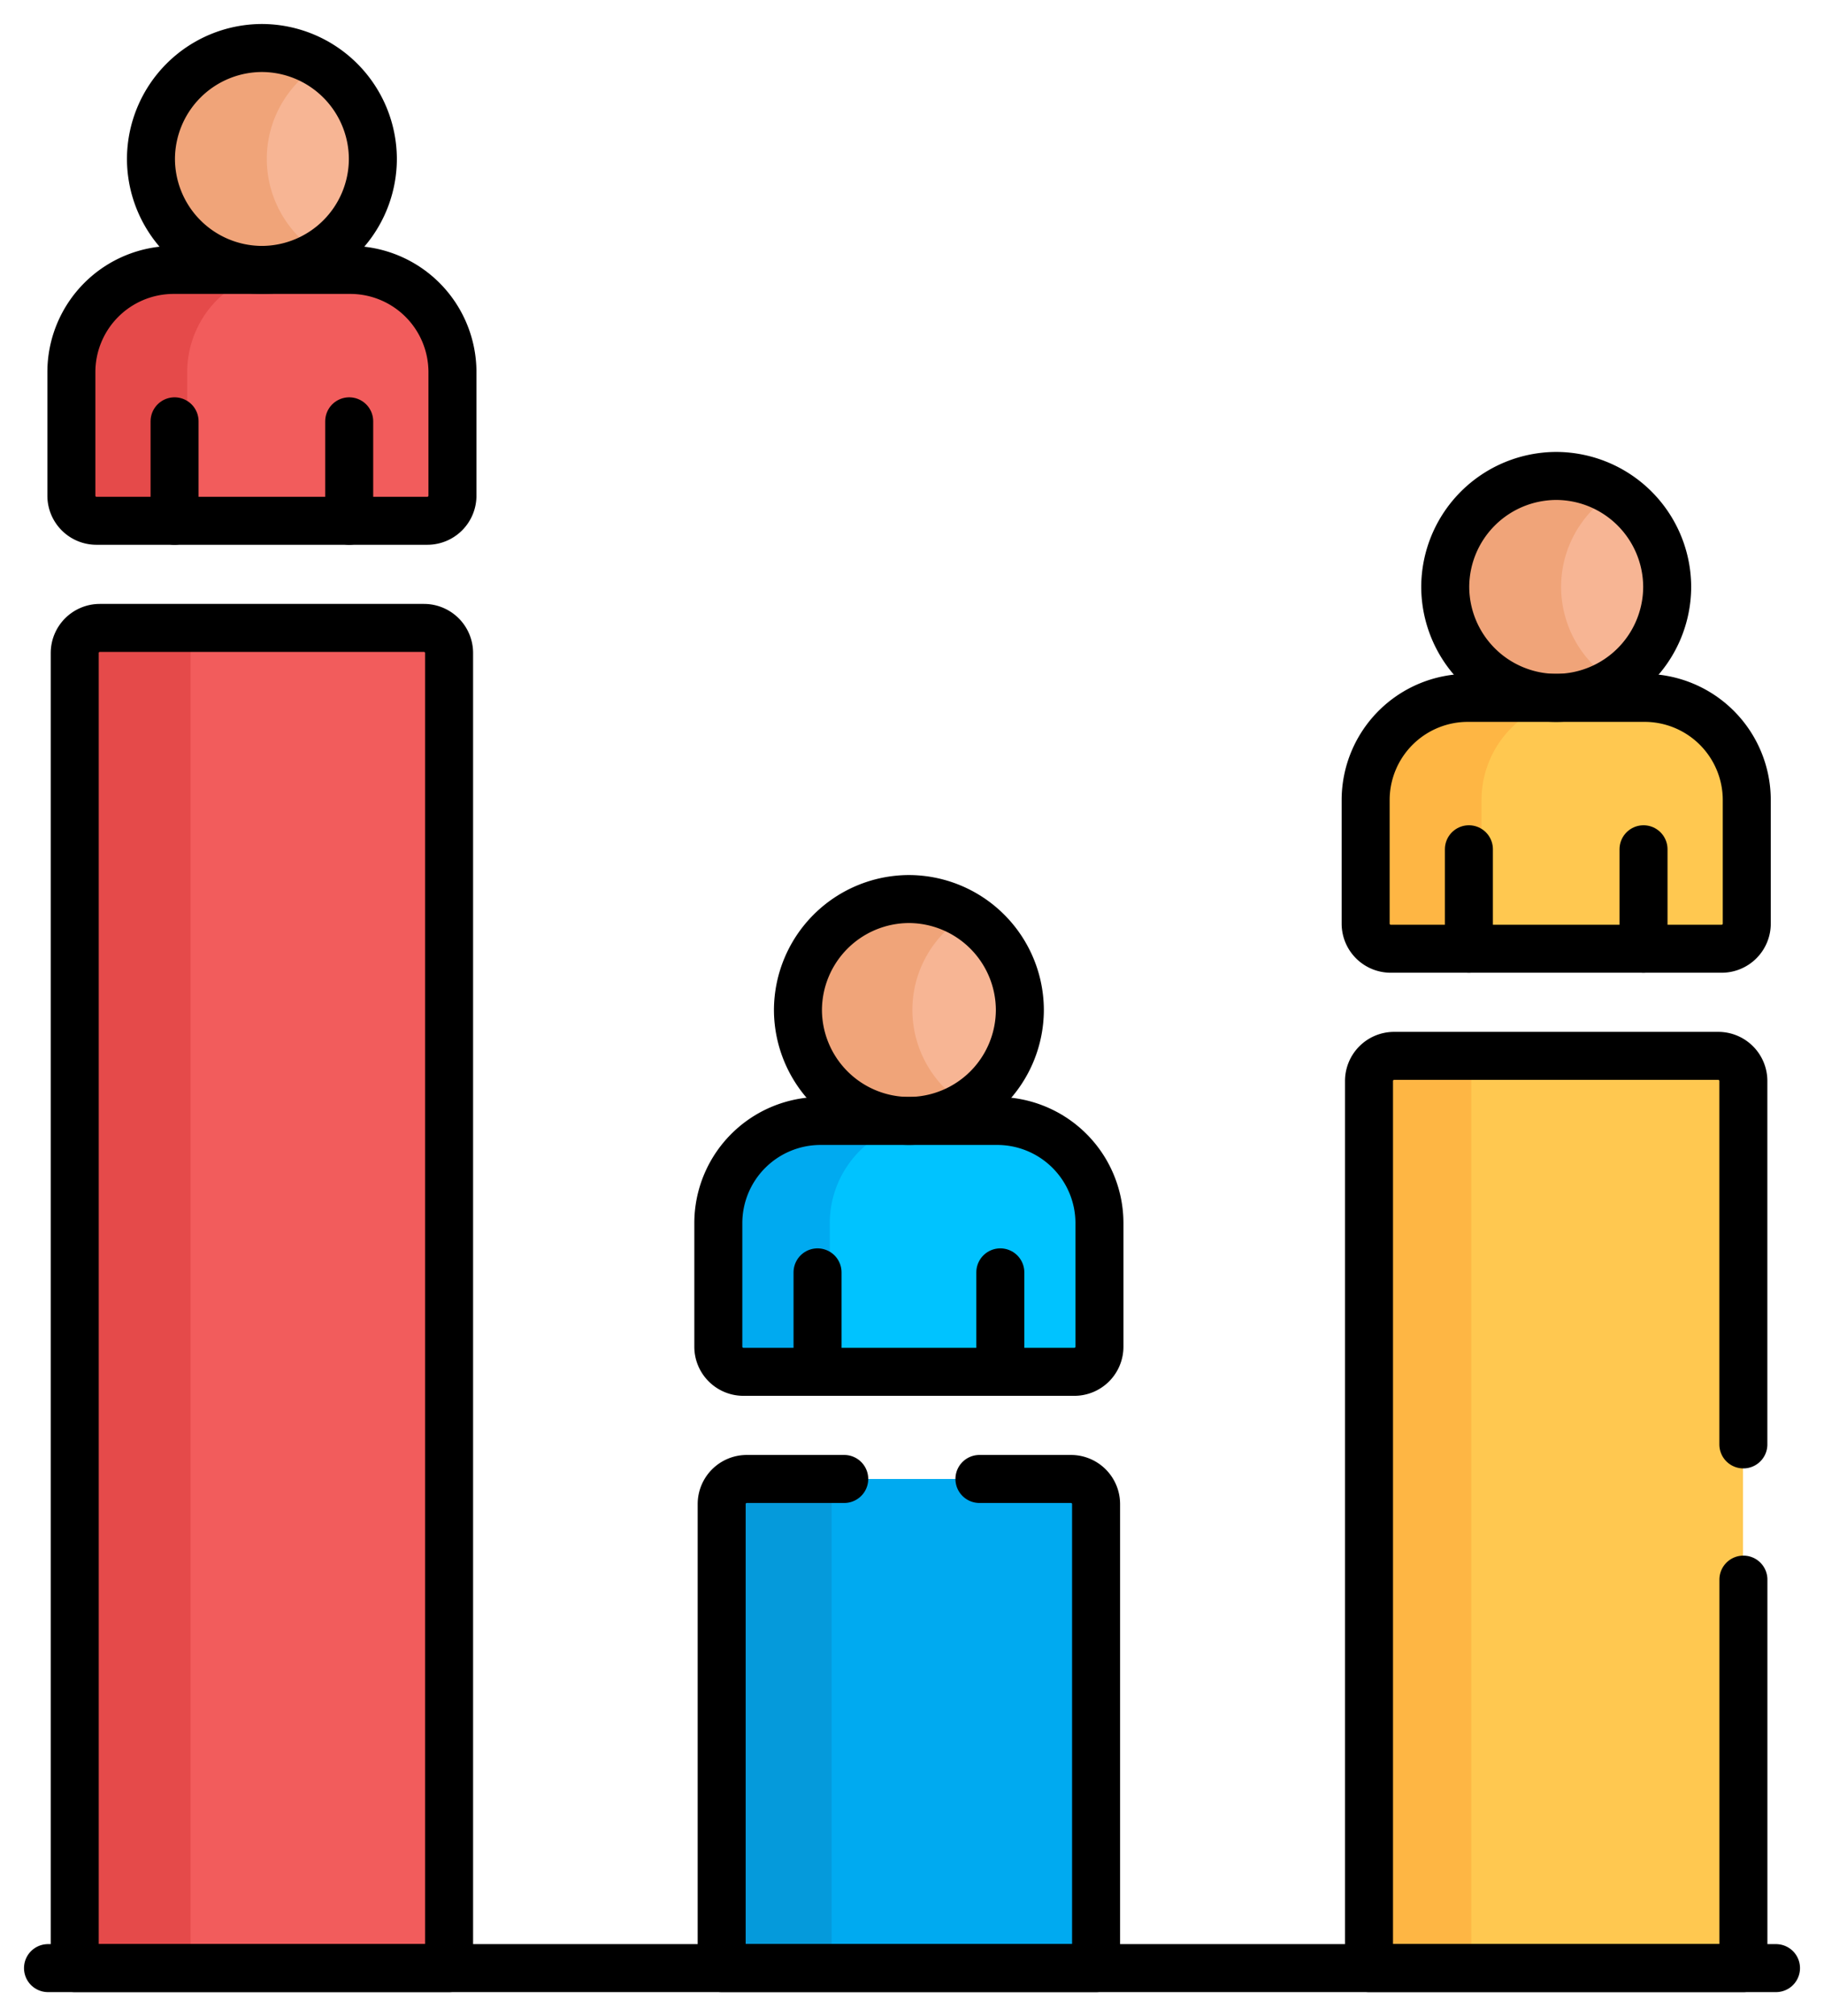 <svg xmlns="http://www.w3.org/2000/svg" width="38" height="42" viewBox="0 0 38 42"><g><g><g><g><path fill="#ffc850" d="M35.789 21.996h-6.754a.523.523 0 0 0-.523.523V41h7.8V22.52a.523.523 0 0 0-.523-.523"/></g></g><g><g><path fill="#feb644" d="M31.175 21.996h-2.423a.523.523 0 0 0-.523.523V41h2.423V22.52c0-.289.234-.523.523-.523"/></g></g><g><g><path fill="#00aaf0" d="M22.302 30.81h-6.754a.523.523 0 0 0-.522.522V41h7.799v-9.668a.523.523 0 0 0-.523-.522"/></g></g><g><g><path fill="#059adb" d="M17.848 30.81h-2.423a.523.523 0 0 0-.523.522V41h2.423v-9.668c0-.288.234-.522.523-.522"/></g></g><g><g><path fill="#f7b594" d="M5.447 1a2.318 2.318 0 0 0-2.312 2.312 2.318 2.318 0 0 0 2.312 2.311A2.319 2.319 0 0 0 7.76 3.312 2.319 2.319 0 0 0 5.447 1"/></g></g><g><g><path fill="#f0a479" d="M5.558 3.312c0-.828.441-1.558 1.1-1.966A2.292 2.292 0 0 0 5.448 1a2.318 2.318 0 0 0-2.313 2.312 2.319 2.319 0 0 0 2.312 2.311c.444 0 .859-.126 1.211-.345a2.315 2.315 0 0 1-1.1-1.966"/></g></g><g><g><path fill="#f25c5c" d="M8.824 13.081H2.07a.523.523 0 0 0-.523.523V41h7.8V13.604a.523.523 0 0 0-.523-.523"/></g></g><g><g><path fill="#e54a4a" d="M4.493 13.081H2.07a.523.523 0 0 0-.523.523V41H3.97V13.604c0-.289.234-.523.523-.523"/></g></g><g><g><path fill="#f25c5c" d="M7.292 5.623h-3.69a2.13 2.13 0 0 0-2.125 2.125v2.578c0 .289.234.523.523.523h6.894a.523.523 0 0 0 .523-.523V7.748a2.13 2.13 0 0 0-2.125-2.125"/></g></g><g><g><path fill="#e54a4a" d="M3.9 10.326V7.748a2.13 2.13 0 0 1 2.125-2.125H3.602a2.13 2.13 0 0 0-2.125 2.125v2.578c0 .289.234.523.523.523h2.423a.523.523 0 0 1-.523-.523"/></g></g><g><g><path fill="#f7b594" d="M18.926 18.729a2.318 2.318 0 0 0-2.312 2.311 2.318 2.318 0 0 0 2.312 2.312 2.319 2.319 0 0 0 2.311-2.312 2.319 2.319 0 0 0-2.311-2.311"/></g></g><g><g><path fill="#f0a479" d="M19.008 21.04c0-.828.442-1.558 1.1-1.966a2.292 2.292 0 0 0-1.21-.345 2.318 2.318 0 0 0-2.313 2.311 2.319 2.319 0 0 0 2.312 2.312c.444 0 .859-.127 1.211-.346a2.315 2.315 0 0 1-1.1-1.966"/></g></g><g><g><path fill="#00c3ff" d="M20.77 23.352h-3.69a2.13 2.13 0 0 0-2.125 2.124v2.579c0 .288.234.523.523.523h6.894a.523.523 0 0 0 .523-.523v-2.579a2.13 2.13 0 0 0-2.125-2.124"/></g></g><g><g><path fill="#00aaf0" d="M17.287 28.055v-2.579a2.13 2.13 0 0 1 2.125-2.124h-2.423a2.13 2.13 0 0 0-2.124 2.124v2.579c0 .288.234.523.522.523h2.423a.523.523 0 0 1-.523-.523"/></g></g><g><g><path fill="#f7b594" d="M32.412 9.915a2.318 2.318 0 0 0-2.312 2.312 2.318 2.318 0 0 0 2.312 2.311 2.318 2.318 0 0 0 2.311-2.311 2.318 2.318 0 0 0-2.311-2.312"/></g></g><g><g><path fill="#f0a479" d="M32.523 12.227c0-.828.441-1.558 1.1-1.966a2.292 2.292 0 0 0-1.211-.346 2.318 2.318 0 0 0-2.312 2.312 2.318 2.318 0 0 0 2.312 2.311c.443 0 .858-.126 1.211-.345a2.315 2.315 0 0 1-1.1-1.966"/></g></g><g><g><path fill="#ffc850" d="M34.257 14.538h-3.69a2.13 2.13 0 0 0-2.125 2.125v2.578c0 .289.234.523.523.523h6.894a.523.523 0 0 0 .522-.523v-2.578a2.13 2.13 0 0 0-2.124-2.125"/></g></g><g><g><path fill="#feb644" d="M30.865 19.241v-2.578a2.13 2.13 0 0 1 2.124-2.125h-2.422a2.13 2.13 0 0 0-2.125 2.125v2.578c0 .289.234.523.523.523h2.422a.523.523 0 0 1-.522-.523"/></g></g><g><g><path fill="none" stroke="#000" stroke-linecap="round" stroke-linejoin="round" stroke-miterlimit="20" d="M32.421 9.915a2.319 2.319 0 0 0-2.312 2.312 2.319 2.319 0 0 0 2.312 2.311 2.318 2.318 0 0 0 2.312-2.311 2.318 2.318 0 0 0-2.312-2.312z"/></g></g><g><g><path fill="none" stroke="#000" stroke-linecap="round" stroke-linejoin="round" stroke-miterlimit="20" d="M34.266 14.538h-3.69a2.13 2.13 0 0 0-2.125 2.125v2.578c0 .289.234.523.523.523h6.894a.523.523 0 0 0 .523-.523v-2.578a2.13 2.13 0 0 0-2.125-2.125z"/></g></g><g><g><path fill="none" stroke="#000" stroke-linecap="round" stroke-linejoin="round" stroke-miterlimit="20" d="M30.602 17.692v2.072"/></g></g><g><g><path fill="none" stroke="#000" stroke-linecap="round" stroke-linejoin="round" stroke-miterlimit="20" d="M34.24 17.692v2.072"/></g></g><g><g><path fill="none" stroke="#000" stroke-linecap="round" stroke-linejoin="round" stroke-miterlimit="20" d="M18.935 18.729a2.319 2.319 0 0 0-2.311 2.311 2.319 2.319 0 0 0 2.311 2.312 2.318 2.318 0 0 0 2.312-2.312 2.318 2.318 0 0 0-2.312-2.311z"/></g></g><g><g><path fill="none" stroke="#000" stroke-linecap="round" stroke-linejoin="round" stroke-miterlimit="20" d="M20.78 23.352h-3.69a2.13 2.13 0 0 0-2.125 2.124v2.579c0 .288.234.523.523.523h6.894a.523.523 0 0 0 .523-.523v-2.579a2.13 2.13 0 0 0-2.125-2.124z"/></g></g><g><g><path fill="none" stroke="#000" stroke-linecap="round" stroke-linejoin="round" stroke-miterlimit="20" d="M17.032 26.506v2.072"/></g></g><g><g><path fill="none" stroke="#000" stroke-linecap="round" stroke-linejoin="round" stroke-miterlimit="20" d="M20.84 26.506v2.072"/></g></g><g><g><path fill="none" stroke="#000" stroke-linecap="round" stroke-linejoin="round" stroke-miterlimit="20" d="M5.456 1a2.318 2.318 0 0 0-2.311 2.312 2.318 2.318 0 0 0 2.311 2.311 2.318 2.318 0 0 0 2.312-2.311A2.318 2.318 0 0 0 5.456 1z"/></g></g><g><g><path fill="none" stroke="#000" stroke-linecap="round" stroke-linejoin="round" stroke-miterlimit="20" d="M8.833 13.081H2.08a.523.523 0 0 0-.523.523V41h7.799v0-27.396a.523.523 0 0 0-.523-.523z"/></g></g><g><g><path fill="none" stroke="#000" stroke-linecap="round" stroke-linejoin="round" stroke-miterlimit="20" d="M7.302 5.623h-3.69a2.13 2.13 0 0 0-2.125 2.125v2.578c0 .289.234.523.522.523h6.894a.523.523 0 0 0 .523-.523V7.748a2.13 2.13 0 0 0-2.124-2.125z"/></g></g><g><g><path fill="none" stroke="#000" stroke-linecap="round" stroke-linejoin="round" stroke-miterlimit="20" d="M3.637 8.777v2.072"/></g></g><g><g><path fill="none" stroke="#000" stroke-linecap="round" stroke-linejoin="round" stroke-miterlimit="20" d="M7.275 8.777v2.072"/></g></g><g><g><path fill="none" stroke="#000" stroke-linecap="round" stroke-linejoin="round" stroke-miterlimit="20" d="M1 41h36"/></g></g><g><g><path fill="none" stroke="#000" stroke-linecap="round" stroke-linejoin="round" stroke-miterlimit="20" d="M17.588 30.81v0h-2.03a.523.523 0 0 0-.523.522V41h7.8v0-9.668a.523.523 0 0 0-.523-.522h-1.907v0"/></g></g><g><g><path fill="none" stroke="#000" stroke-linecap="round" stroke-linejoin="round" stroke-miterlimit="20" d="M36.32 30.09v0-7.571a.523.523 0 0 0-.522-.523h-6.754a.523.523 0 0 0-.523.523V41h7.8v0-8.093 0"/></g></g></g></g></svg>